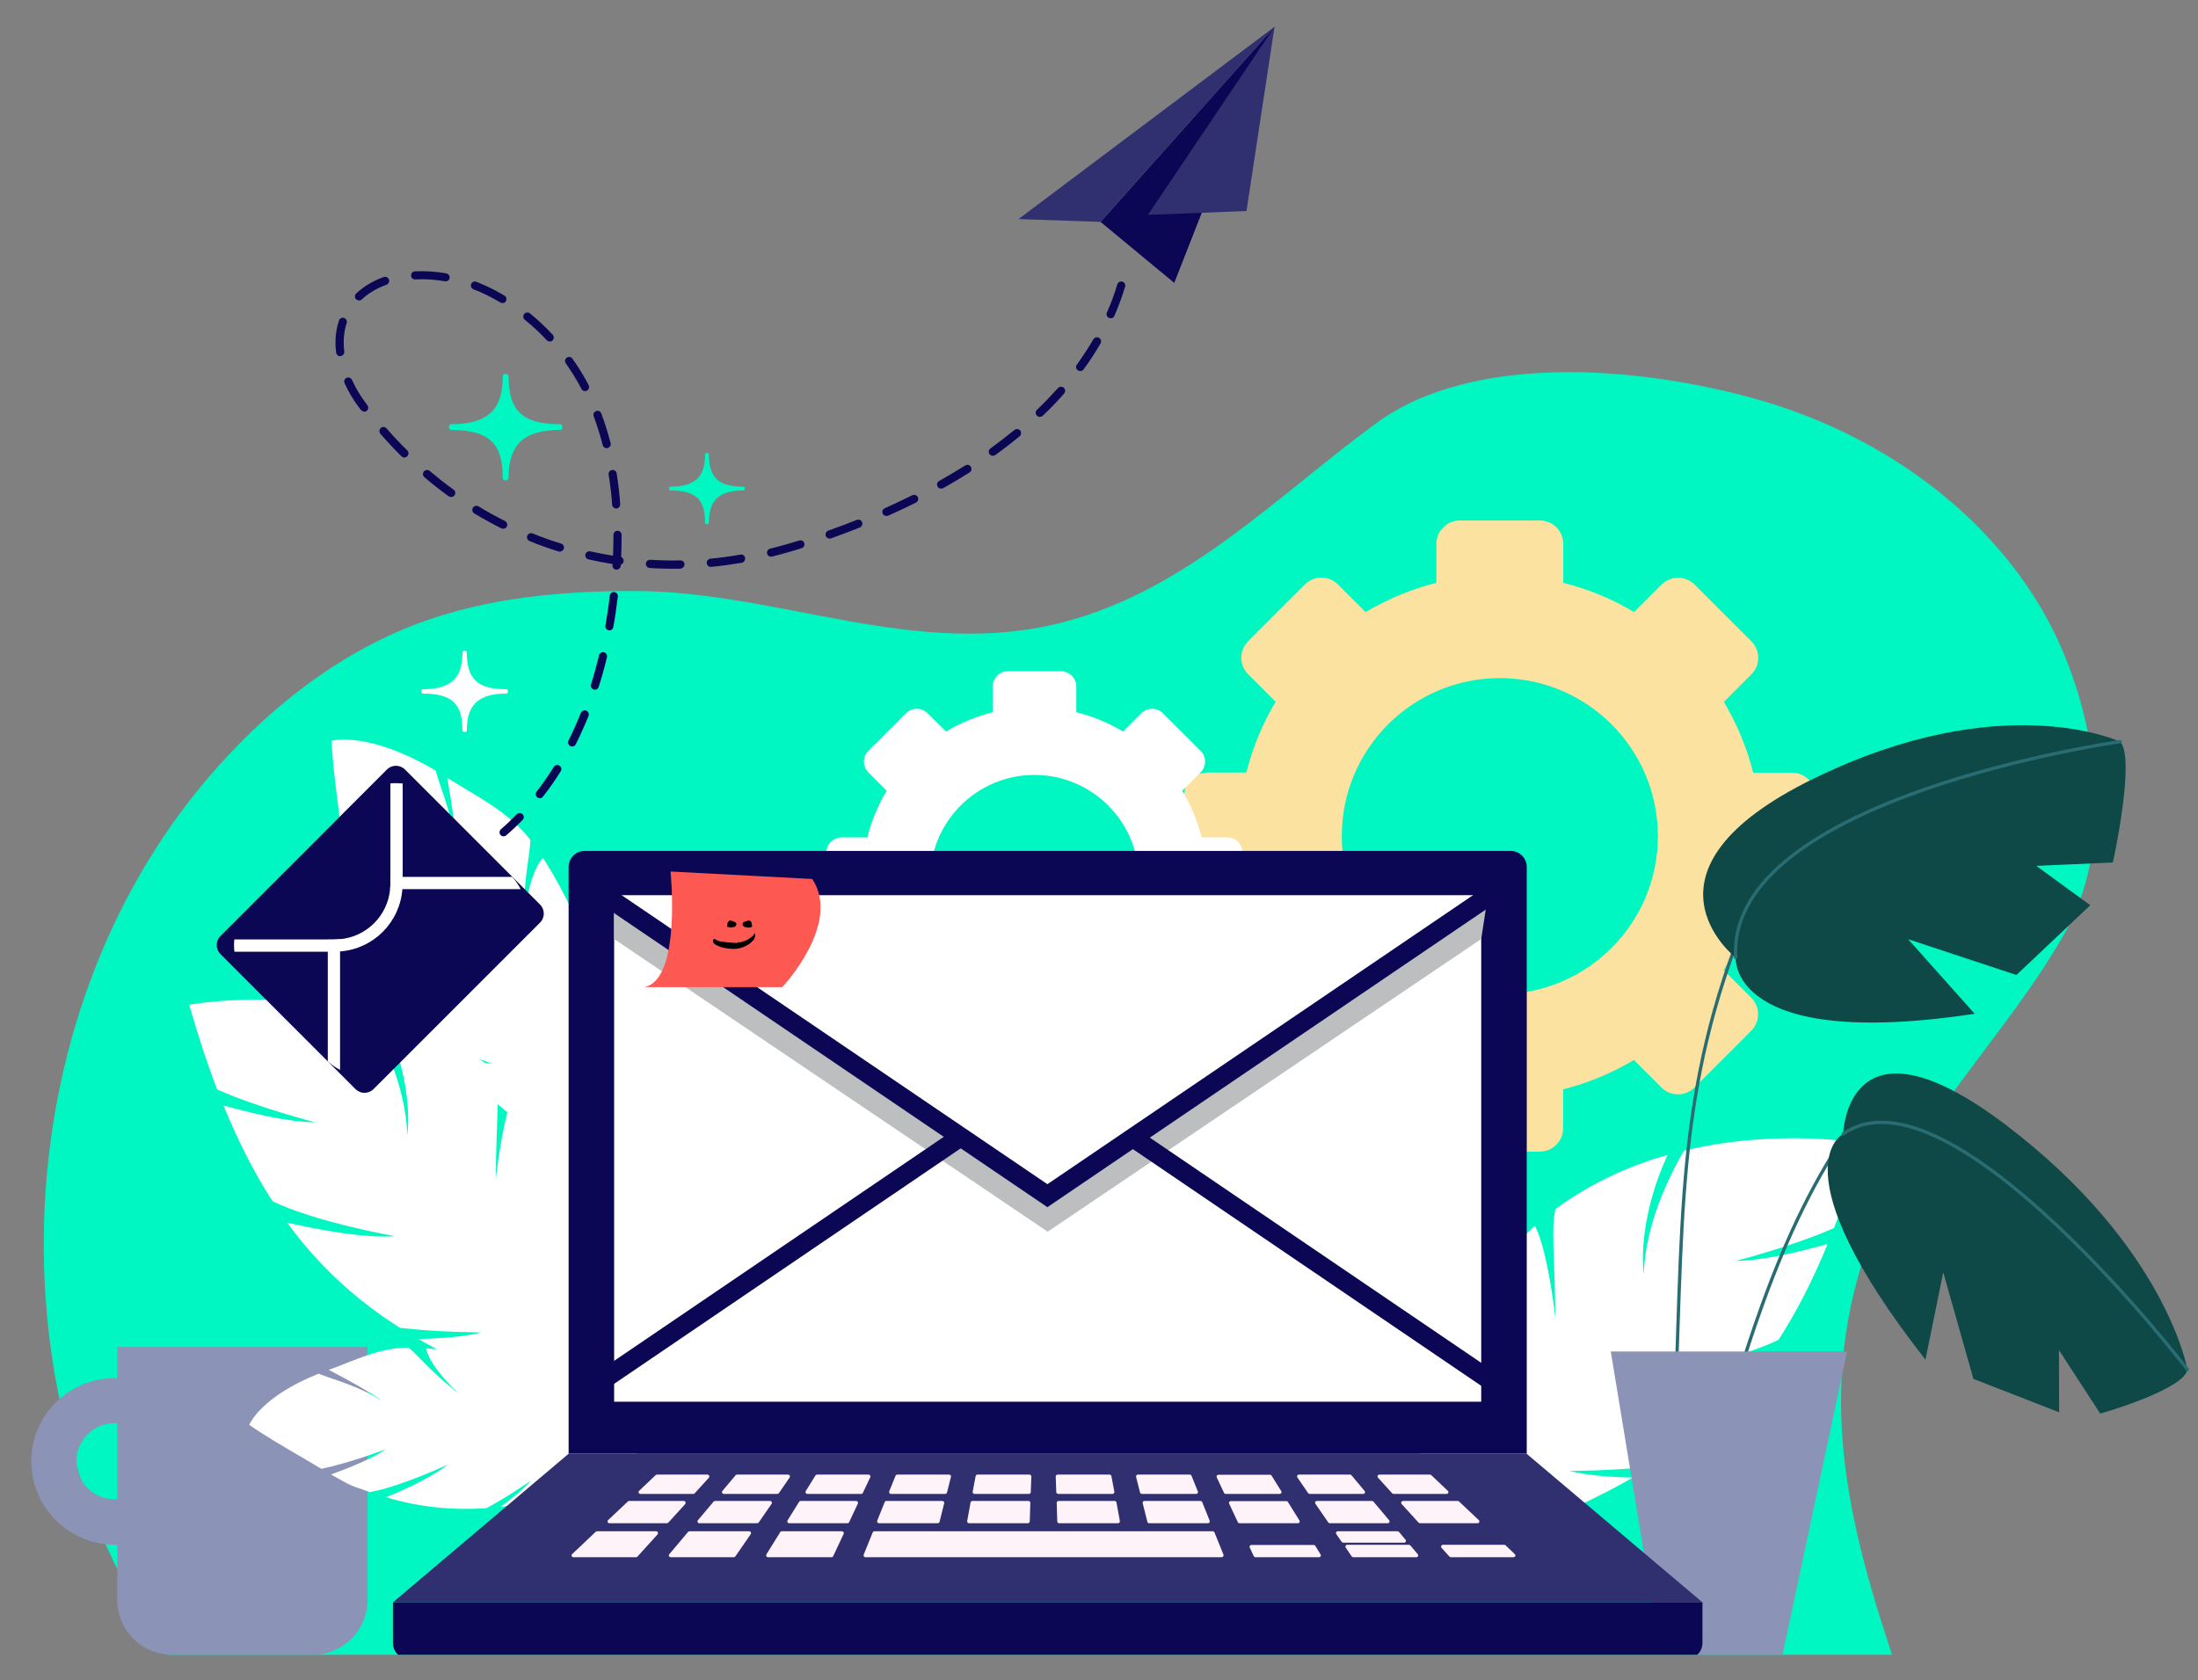 <?xml version="1.0" encoding="utf-8"?>
<!-- Generator: Adobe Illustrator 25.0.0, SVG Export Plug-In . SVG Version: 6.00 Build 0)  -->
<svg version="1.1" id="Layer_1" xmlns="http://www.w3.org/2000/svg" xmlns:xlink="http://www.w3.org/1999/xlink" x="0px" y="0px"
	 viewBox="0 0 1559 1192" style="enable-background:new 0 0 1559 1192;" xml:space="preserve">
<rect x="0" y="0" width="1559" height="1192" fill="#808080" stroke="none"/>
<style type="text/css">
	.st0{clip-path:url(#SVGID_2_);}
	.st1{fill:#00F7C1;}
	.st2{fill:#FBE2A0;}
	.st3{fill:#8B93B7;}
	.st4{fill:#FFFFFF;}
	.st5{fill:none;stroke:#296C72;stroke-width:2.344;stroke-miterlimit:10;}
	.st6{fill:#0E4947;}
	.st7{fill:none;stroke:#296C72;stroke-width:2.344;stroke-linecap:round;stroke-miterlimit:10;}
	.st8{fill:#0B0754;}
	.st9{fill:#303070;}
	.st10{fill:#FEF3F9;}
	.st11{fill:#BCBEC0;}
	.st12{fill:#FD5852;}
</style>
<g>
	<defs>
		<rect id="SVGID_1_" x="6.7" y="0.5" width="1559.4" height="1173.3"/>
	</defs>
	<clipPath id="SVGID_2_">
		<use xlink:href="#SVGID_1_"  style="overflow:visible;"/>
	</clipPath>
	<g class="st0">
		<path class="st1" d="M130.3,1189.5C-8.8,1007.1-0.8,724.6,148.5,550.7c40.6-47.3,90.8-87.2,148.7-108.7
			c48.1-17.9,100.1-22.7,151.3-22.8c104.5-0.2,202.3,50,307.7,21.6c86.9-23.4,149.3-88.7,219.6-140.4
			c68.8-50.6,186.4-40.2,266.7-18.2c82.7,22.5,159.3,73.3,203.7,146.6c38.6,63.8,57.5,163.4,18.9,232
			c-41.7,74.2-105.9,132-137.4,214.9c-41.4,109.1-17.6,204.5,18.1,309.3c-49.5,15.1-119.4,3.6-171.4,3.6
			c-99.5,0.1-198.9,0.2-298.4,0.3C627.5,1189,378.9,1189.3,130.3,1189.5z"/>
		<path class="st2" d="M1271.1,548.1h-27.6c-4.5-17.9-11.6-34.8-20.8-50.2l19.5-19.5c6.5-6.5,6.5-17,0-23.5l-40.2-40.2
			c-6.5-6.5-17-6.5-23.5,0l-19.5,19.5c-15.4-9.3-32.3-16.3-50.2-20.8v-27.6c0-9.2-7.4-16.6-16.6-16.6h-56.8
			c-9.2,0-16.6,7.4-16.6,16.6v27.6c-17.9,4.5-34.8,11.6-50.2,20.8L949,414.6c-6.5-6.5-17-6.5-23.5,0l-40.2,40.2
			c-6.5,6.5-6.5,17,0,23.5l19.5,19.5c-9.3,15.4-16.3,32.3-20.8,50.2h-27.6c-9.2,0-16.6,7.4-16.6,16.6v56.8c0,9.2,7.4,16.6,16.6,16.6
			H884c4.5,17.9,11.6,34.8,20.8,50.2l-19.5,19.5c-6.5,6.5-6.5,17,0,23.5l40.2,40.2c6.5,6.5,17,6.5,23.5,0l19.5-19.5
			c15.4,9.3,32.3,16.3,50.2,20.8v27.6c0,9.2,7.4,16.6,16.6,16.6h56.8c9.2,0,16.6-7.4,16.6-16.6v-27.6c17.9-4.5,34.8-11.6,50.2-20.8
			l19.5,19.5c6.5,6.5,17,6.5,23.5,0l40.2-40.2c6.5-6.5,6.5-17,0-23.5l-19.5-19.5c9.3-15.4,16.3-32.3,20.8-50.2h27.6
			c9.2,0,16.6-7.4,16.6-16.6v-56.8C1287.6,555.5,1280.2,548.1,1271.1,548.1z M1063.8,705.2c-61.9,0-112.1-50.2-112.1-112.1
			c0-61.9,50.2-112.1,112.1-112.1c61.9,0,112.1,50.2,112.1,112.1C1175.9,655,1125.7,705.2,1063.8,705.2z"/>
		<g>
			<path class="st3" d="M260.6,955.5H83.2v179.4c0,21.5,17.4,38.9,38.9,38.9h99.7c21.5,0,38.9-17.4,38.9-38.9V955.5z"/>
			<path class="st3" d="M22.2,1036.6c0-32.6,26.5-59,59-59h92.9v118.1H81.2C48.6,1095.6,22.2,1069.1,22.2,1036.6z M142.1,1009.5
				H81.2c-14.9,0-27,12.1-27,27c0,14.9,12.1,27,27,27h60.9V1009.5z"/>
		</g>
		<path class="st4" d="M870.5,594h-18.2c-3-11.8-7.6-23-13.7-33.1l12.9-12.9c4.3-4.3,4.3-11.2,0-15.5L824.9,506
			c-4.3-4.3-11.2-4.3-15.5,0l-12.9,12.9c-10.2-6.1-21.3-10.8-33.1-13.7V487c0-6-4.9-10.9-10.9-10.9H715c-6,0-10.9,4.9-10.9,10.9
			v18.2c-11.8,3-23,7.6-33.1,13.7L658,506c-4.3-4.3-11.2-4.3-15.5,0l-26.5,26.5c-4.3,4.3-4.3,11.2,0,15.5l12.9,12.9
			c-6.1,10.2-10.8,21.3-13.7,33.1H597c-6,0-10.9,4.9-10.9,10.9v37.5c0,6,4.9,10.9,10.9,10.9h18.2c3,11.8,7.6,23,13.7,33.1
			l-12.9,12.9c-4.3,4.3-4.3,11.2,0,15.5l26.5,26.5c4.3,4.3,11.2,4.3,15.5,0l12.9-12.9c10.2,6.1,21.3,10.8,33.1,13.7v18.2
			c0,6,4.9,10.9,10.9,10.9h37.5c6,0,10.9-4.9,10.9-10.9v-18.2c11.8-3,23-7.6,33.1-13.7l12.9,12.9c4.3,4.3,11.2,4.3,15.5,0l26.5-26.5
			c4.3-4.3,4.3-11.2,0-15.5l-12.9-12.9c6.1-10.2,10.8-21.3,13.7-33.1h18.2c6,0,10.9-4.9,10.9-10.9V605
			C881.4,598.9,876.5,594,870.5,594z M733.7,697.7c-40.8,0-74-33.1-74-74c0-40.8,33.1-74,74-74c40.8,0,74,33.1,74,74
			C807.7,664.6,774.6,697.7,733.7,697.7z"/>
		<path class="st4" d="M1103.2,934.9c-0.4-44.1-3.2-62.6,0-77.2c25.4-18.8,52.9-30.9,79.6-38.5c-22.5,49.4-16.9,84.3-16.9,84.3
			c1.2-35.8,18.6-70.3,28.5-87.3c67.3-16.1,126.2-5.2,126.2-5.2c-6.2,21.9-12.8,41.9-19.8,60.1c-30,13.3-69.6,23.3-69.6,23.3
			c19.2-0.1,45.9-6.6,65.1-12c-10.7,26.2-22.3,48.6-34.8,68c-30.3,14.8-86.8,24.8-86.8,24.8c23,1.6,57.4-5.3,76.4-9.6
			c-23.6,32.4-50.3,55.7-80,74.6c-28.5,3.3-57.9,3.2-57.9,3.2c12.7,3.2,29.3,4.4,44.9,4.7c-34.6,20-73.2,35.4-116.1,52.7l-39.7,3.3
			l2.4-57.3c11-85.9,43.6-141.5,84-177.3C1098,887.3,1103.2,934.9,1103.2,934.9z"/>
		<g>
			<path class="st5" d="M1315.1,796.2c-54.6,75-81.3,175.3-106,262.9"/>
			<g>
				<g>
					<path class="st6" d="M1551.5,971.4c0,0-15.2-87.1-128.5-173.2c-113.3-86.1-115.7,6.2-115.7,6.2s-48.4,23.5,58.4,160.1l12.6-62
						l21.4,75.6l60.8,23.7l-0.1-44.1l29.2,45C1489.7,1002.9,1549.5,985.6,1551.5,971.4z"/>
					<path class="st7" d="M1551.5,971.4c0,0-169-220.1-244.2-167"/>
				</g>
			</g>
			<path class="st5" d="M1231.2,670.2c-46.8,126.2-35.9,219-46,385.4"/>
			<path class="st6" d="M1503.7,526.1c0,0-83.5-39.3-217.5,26.3c-134,65.5-55.1,126.9-55.1,126.9s-5,66.3,169.5,39.8l-47.2-52.9
				l76.8,25.4l52.4-49.5l-38.3-27.9l54.3-2.4C1498.7,611.8,1515,537.2,1503.7,526.1z"/>
			<path class="st7" d="M1503.7,526.1c0,0-279.3,39.4-272.6,153.1"/>
			<polygon class="st3" points="1142.5,958.7 1310.1,958.7 1263.9,1175.7 1178.2,1175.7 			"/>
		</g>
		<g>
			<path class="st4" d="M419.6,680.5c-1.6-4.8-3.3-9.6-5.1-14.2L419.6,680.5z"/>
			<path class="st4" d="M414.3,707.9l0.1-41.7c-8.9-22.9-19.7-42.8-29.3-57.7c-10.8,11.4-14.2,46.8-14.2,46.8
				c1-36.6,4.9-47.5,5.3-59.5c-15.8-20.6-40-31.8-59-44.1c7.6,43.5,7.1,54.4,7.1,54.4c-2.5-26-11-44.1-15.3-59.5
				c-48.6-28.6-73.8-21.1-73.8-21.1c0.5,18.4,6.5,59.1,8.3,74.8c20.5,17.5,49,34.7,49,34.7c-14.7-4.7-34-16.2-47.7-25
				c3.1,22.7,2.8,19,8.7,37c20.5,18.7,62,40.1,62,40.1c-18-4.4-43.2-17.9-56.9-25.8c11.8,30.6,27.8,55,47,76.8
				c21.3,9.4,43.9,16.4,43.9,16.4c-10.4-0.6-23.4-3.7-35.4-7.2c22.7,23.8,49.4,44.9,79,68.6l29.9,12.1l9.4-44.7
				c4.3-35.6-2-71.2-12.4-102.4L414.3,707.9z"/>
		</g>
		<path class="st4" d="M351.6,836.6c0.4-44.1,3.2-62.6,0-77.2c-25.4-18.8-52.9-30.9-79.6-38.5c22.5,49.4,16.9,84.3,16.9,84.3
			c-1.2-35.8-18.6-70.3-28.5-87.3c-67.3-16.1-126.2-5.2-126.2-5.2c6.2,21.9,12.8,41.9,19.8,60.1c30,13.3,69.6,23.3,69.6,23.3
			c-19.2-0.1-45.9-6.6-65.1-12c10.7,26.2,22.3,48.6,34.8,68c30.3,14.8,86.8,24.8,86.8,24.8c-23,1.6-57.4-5.3-76.4-9.6
			c23.6,32.4,50.3,55.7,80,74.6c28.5,3.3,57.9,3.2,57.9,3.2c-12.7,3.2-29.3,4.4-44.9,4.7c34.6,20,73.2,35.4,116.1,52.7l39.7,3.3
			l-2.4-57.3c-11-85.9-43.6-141.5-84-177.3C356.8,789,351.6,836.6,351.6,836.6z"/>
		<g>
			<path class="st4" d="M364.3,969.7c-3.8-1.3-7.7-2.6-11.4-3.7L364.3,969.7z"/>
			<path class="st4" d="M379,986.4L352.8,966c-18.8-5.5-36.6-8.4-50.6-9.6c2,12.3,22.6,31.8,22.6,31.8c-22.6-18.4-27.6-26.2-35-32.3
				c-20.7-0.1-39.5,9.7-56.6,15.8c31.1,16.3,37.8,22,37.8,22c-17.7-11.1-33.2-14.5-45-19.3c-41.7,16.7-49.2,36.3-49.2,36.3
				c11.8,8.6,40.4,24.7,51.2,31.2c21-4.4,45.8-14,45.8-14c-10.2,7-26.8,13.6-39,18c15.9,9.1,13.4,7.5,27.6,12.5
				c21.7-3.8,55.4-19.6,55.4-19.6c-11.5,9.2-32.3,18.5-44,23.3c25.1,7.4,48.2,9.3,71.3,7.7c16.3-8.8,31.7-19.7,31.7-19.7
				c-5.4,6.2-13.7,13-21.8,18.8c26.1-2.8,52.4-9.3,81.8-16.4l22.2-13l-23.6-27.7c-20.3-20.1-45.9-33.4-70.6-42.1L379,986.4z"/>
		</g>
		<path class="st8" d="M1082.8,1031.2H403.3V615c0-6.3,5.1-11.4,11.4-11.4h656.8c6.3,0,11.4,5.1,11.4,11.4V1031.2z"/>
		<rect x="435.6" y="635" class="st4" width="615" height="359.3"/>
		<polygon class="st9" points="1207.5,1136.6 278.7,1136.6 403.3,1031.2 1082.8,1031.2 		"/>
		<path class="st8" d="M1196.3,1176.7H289.9c-6.2,0-11.2-5-11.2-11.2v-28.9h928.8v28.9C1207.5,1171.7,1202.5,1176.7,1196.3,1176.7z"
			/>
		<g>
			<path class="st10" d="M491.8,1059.7h-37.6c-1.2,0-1.7-1.4-0.9-2.2l11.7-11.1c0.2-0.2,0.6-0.4,0.9-0.4h35.9c1.1,0,1.7,1.3,1,2.2
				l-10.1,11.1C492.5,1059.6,492.2,1059.7,491.8,1059.7z"/>
			<path class="st10" d="M551.4,1059.7h-38c-1.1,0-1.7-1.3-1-2.1l9.3-11.1c0.2-0.3,0.6-0.5,1-0.5H559c1,0,1.7,1.2,1.1,2l-7.6,11.1
				C552.2,1059.5,551.8,1059.7,551.4,1059.7z"/>
			<path class="st10" d="M610.9,1059.7h-38.3c-1,0-1.6-1.1-1.1-2l6.9-11.1c0.2-0.4,0.7-0.6,1.1-0.6h36.6c0.9,0,1.6,1,1.2,1.8
				L612,1059C611.8,1059.4,611.4,1059.7,610.9,1059.7z"/>
			<path class="st10" d="M670.4,1059.7h-38.5c-0.9,0-1.5-0.9-1.2-1.8l4.5-11.1c0.2-0.5,0.7-0.8,1.2-0.8h36.8c0.8,0,1.5,0.8,1.3,1.6
				l-2.8,11.1C671.5,1059.3,670.9,1059.7,670.4,1059.7z"/>
			<path class="st10" d="M729.8,1059.7h-38.6c-0.8,0-1.4-0.7-1.3-1.5l2.1-11.1c0.1-0.6,0.6-1.1,1.3-1.1h36.9c0.7,0,1.3,0.6,1.3,1.3
				l-0.4,11.1C731,1059.2,730.5,1059.7,729.8,1059.7z"/>
			<path class="st10" d="M789.1,1059.7h-38.6c-0.7,0-1.3-0.6-1.3-1.3l-0.4-11.1c0-0.7,0.6-1.3,1.3-1.3h36.9c0.6,0,1.2,0.4,1.3,1.1
				l2.1,11.1C790.5,1059,789.9,1059.7,789.1,1059.7z"/>
			<path class="st10" d="M848.4,1059.7h-38.5c-0.6,0-1.1-0.4-1.3-1l-2.8-11.1c-0.2-0.8,0.4-1.6,1.3-1.6h36.8c0.5,0,1,0.3,1.2,0.8
				l4.5,11.1C850,1058.8,849.3,1059.7,848.4,1059.7z"/>
			<path class="st10" d="M907.7,1059.7h-38.3c-0.5,0-1-0.3-1.2-0.7l-5.2-11.1c-0.4-0.9,0.2-1.8,1.2-1.8h36.6c0.4,0,0.9,0.2,1.1,0.6
				l6.9,11.1C909.3,1058.6,908.7,1059.7,907.7,1059.7z"/>
			<path class="st10" d="M966.9,1059.7h-38c-0.4,0-0.8-0.2-1.1-0.6l-7.6-11.1c-0.6-0.9,0-2,1.1-2h36.3c0.4,0,0.7,0.2,1,0.5l9.3,11.1
				C968.6,1058.4,968,1059.7,966.9,1059.7z"/>
			<path class="st10" d="M1026.1,1059.7h-37.6c-0.4,0-0.7-0.2-1-0.4l-10.1-11.1c-0.8-0.8-0.2-2.2,1-2.2h35.9c0.3,0,0.6,0.1,0.9,0.4
				l11.7,11.1C1027.8,1058.3,1027.2,1059.7,1026.1,1059.7z"/>
			<path class="st10" d="M473,1080.5h-40.8c-1.2,0-1.7-1.4-0.9-2.2l14-13.2c0.2-0.2,0.6-0.4,0.9-0.4H485c1.1,0,1.7,1.3,1,2.2
				l-12,13.2C473.7,1080.3,473.4,1080.5,473,1080.5z"/>
			<path class="st10" d="M537.1,1080.5H496c-1.1,0-1.7-1.3-1-2.1l11.1-13.2c0.2-0.3,0.6-0.5,1-0.5h39.1c1,0,1.7,1.2,1.1,2l-9.1,13.2
				C537.9,1080.3,537.5,1080.5,537.1,1080.5z"/>
			<path class="st10" d="M601.1,1080.5h-41.4c-1,0-1.6-1.1-1.1-2l8.2-13.2c0.2-0.4,0.7-0.6,1.1-0.6h39.4c0.9,0,1.6,1,1.2,1.8
				l-6.2,13.2C602.1,1080.2,601.6,1080.5,601.1,1080.5z"/>
			<path class="st10" d="M451.1,1104.6h-44.4c-1.2,0-1.7-1.4-0.9-2.2l16.7-15.8c0.2-0.2,0.6-0.4,0.9-0.4h42c1.1,0,1.7,1.3,1,2.2
				l-14.3,15.8C451.9,1104.5,451.5,1104.6,451.1,1104.6z"/>
			<path class="st10" d="M520.5,1104.6h-44.8c-1.1,0-1.7-1.3-1-2.1l13.3-15.8c0.2-0.3,0.6-0.5,1-0.5h42.4c1,0,1.7,1.2,1.1,2
				l-10.9,15.8C521.3,1104.4,520.9,1104.6,520.5,1104.6z"/>
			<path class="st10" d="M589.8,1104.6h-45.1c-1,0-1.6-1.1-1.1-2l9.8-15.8c0.2-0.4,0.7-0.6,1.1-0.6h42.7c0.9,0,1.6,1,1.2,1.8
				l-7.4,15.8C590.8,1104.4,590.3,1104.6,589.8,1104.6z"/>
			<path class="st10" d="M665.1,1080.5h-41.7c-0.9,0-1.5-0.9-1.2-1.8l5.3-13.2c0.2-0.5,0.7-0.8,1.2-0.8h39.7c0.8,0,1.5,0.8,1.3,1.6
				l-3.3,13.2C666.2,1080.1,665.7,1080.5,665.1,1080.5z"/>
			<path class="st10" d="M866.5,1104.6H613.8c-0.9,0-1.5-0.9-1.2-1.8l6.4-15.8c0.2-0.5,0.7-0.8,1.2-0.8h240c0.5,0,1,0.3,1.2,0.8
				l6.4,15.8C868.1,1103.7,867.4,1104.6,866.5,1104.6z"/>
			<path class="st10" d="M729.1,1080.5h-41.8c-0.8,0-1.4-0.7-1.3-1.5l2.4-13.2c0.1-0.6,0.6-1.1,1.3-1.1h39.8c0.7,0,1.3,0.6,1.3,1.3
				l-0.4,13.2C730.3,1079.9,729.8,1080.5,729.1,1080.5z"/>
			<path class="st10" d="M793,1080.5h-41.8c-0.7,0-1.3-0.6-1.3-1.3l-0.4-13.2c0-0.7,0.6-1.3,1.3-1.3h39.8c0.6,0,1.2,0.4,1.3,1.1
				l2.4,13.2C794.4,1079.7,793.8,1080.5,793,1080.5z"/>
			<path class="st10" d="M856.8,1080.5h-41.7c-0.6,0-1.1-0.4-1.3-1l-3.3-13.2c-0.2-0.8,0.4-1.6,1.3-1.6h39.7c0.5,0,1,0.3,1.2,0.8
				l5.3,13.2C858.3,1079.6,857.7,1080.5,856.8,1080.5z"/>
			<path class="st10" d="M920.6,1080.5h-41.4c-0.5,0-1-0.3-1.2-0.7l-6.2-13.2c-0.4-0.9,0.2-1.8,1.2-1.8h39.4c0.4,0,0.9,0.2,1.1,0.6
				l8.2,13.2C922.2,1079.4,921.6,1080.5,920.6,1080.5z"/>
			<path class="st10" d="M984.3,1080.5h-41.1c-0.4,0-0.8-0.2-1.1-0.6l-9.1-13.2c-0.6-0.9,0-2,1.1-2h39.1c0.4,0,0.7,0.2,1,0.5
				l11.1,13.2C986,1079.2,985.4,1080.5,984.3,1080.5z"/>
			<path class="st10" d="M995.9,1094.3h-43.2c-0.4,0-0.8-0.2-1.1-0.6l-3.8-5.5c-0.6-0.9,0-2,1.1-2h42.4c0.4,0,0.7,0.2,1,0.5l4.6,5.5
				C997.6,1093.1,997,1094.3,995.9,1094.3z"/>
			<path class="st10" d="M1004.6,1104.6h-44.8c-0.4,0-0.8-0.2-1.1-0.6l-4.2-6.2c-0.6-0.9,0-2,1.1-2h43.8c0.4,0,0.7,0.2,1,0.5
				l5.2,6.2C1006.3,1103.4,1005.7,1104.6,1004.6,1104.6z"/>
			<path class="st10" d="M1073.5,1104.6h-44.4c-0.4,0-0.7-0.2-1-0.4l-5.6-6.2c-0.8-0.8-0.2-2.2,1-2.2h43.5c0.3,0,0.6,0.1,0.9,0.4
				l6.5,6.2C1075.3,1103.2,1074.7,1104.6,1073.5,1104.6z"/>
			<path class="st10" d="M935.6,1104.6h-45.1c-0.5,0-1-0.3-1.2-0.7l-2.9-6.2c-0.4-0.9,0.2-1.8,1.2-1.8h44.2c0.4,0,0.9,0.2,1.1,0.6
				l3.8,6.2C937.2,1103.5,936.6,1104.6,935.6,1104.6z"/>
			<path class="st10" d="M1048,1080.5h-40.8c-0.4,0-0.7-0.2-1-0.4l-12-13.2c-0.8-0.8-0.2-2.2,1-2.2h38.8c0.3,0,0.6,0.1,0.9,0.4
				l14,13.2C1049.7,1079.1,1049.2,1080.5,1048,1080.5z"/>
		</g>
		<polygon class="st11" points="435.6,666.1 743.1,873.7 1050.6,666.1 1055.2,636.1 742.9,848.2 435.6,635 		"/>
		<g>
			<g>
				<polygon class="st8" points="742.9,856.3 426.7,641.7 434.3,630.5 742.9,840 1051.4,630.5 1059,641.7 				"/>
			</g>
			<g>
				
					<rect x="404" y="884.3" transform="matrix(0.827 -0.562 0.562 0.827 -404.271 467.003)" class="st8" width="306.9" height="13.5"/>
			</g>
			<g>
				
					<rect x="923.5" y="741.5" transform="matrix(0.562 -0.827 0.827 0.562 -330.62 1160.835)" class="st8" width="13.5" height="302"/>
			</g>
		</g>
		<g>
			<polygon class="st8" points="904,19 780.6,157.4 832.8,200.6 			"/>
		</g>
		<g>
			<polygon class="st8" points="904,19 814.2,152.4 832.8,200.6 			"/>
		</g>
		<g>
			<polygon class="st9" points="904,19 722.4,155.4 780.6,157.4 			"/>
		</g>
		<g>
			<polygon class="st9" points="904,19 814.2,152.4 884.1,149.7 			"/>
		</g>
		<path class="st8" d="M355,592.3c-1-1.2-0.9-3,0.3-4.1c3.9-3.3,7.6-6.9,11.2-10.6c1.1-1.1,2.9-1.2,4.1-0.1c1.1,1.1,1.2,2.9,0.1,4.1
			c-3.7,3.8-7.6,7.5-11.6,10.9c-0.2,0.2-0.5,0.4-0.8,0.5C357.2,593.5,355.9,593.3,355,592.3z"/>
		<path class="st8" d="M381.1,565.6c-1.3-1-1.5-2.8-0.5-4.1c4.3-5.5,8.4-11.4,12.2-17.5c0.9-1.4,2.6-1.8,4-0.9
			c1.4,0.8,1.8,2.6,0.9,4c-3.9,6.3-8.2,12.4-12.6,18c-0.3,0.4-0.7,0.7-1.1,0.9C383,566.3,381.9,566.2,381.1,565.6z"/>
		<path class="st8" d="M404.5,529.2c-1.4-0.7-2-2.5-1.3-3.9c3.1-6.2,6.1-12.8,8.8-19.6c0.6-1.5,2.3-2.2,3.8-1.6
			c1.5,0.6,2.2,2.3,1.6,3.8c-2.8,6.9-5.8,13.6-9,20c-0.3,0.6-0.8,1.1-1.5,1.4C406.2,529.6,405.3,529.6,404.5,529.2z"/>
		<path class="st8" d="M421.1,489.1c-1.5-0.5-2.4-2.1-1.9-3.6c2.1-6.7,4-13.6,5.7-20.7c0.4-1.5,1.9-2.5,3.5-2.1
			c1.6,0.4,2.5,1.9,2.1,3.5c-1.7,7.2-3.7,14.3-5.9,21.1c-0.3,0.8-0.9,1.5-1.6,1.8C422.5,489.3,421.8,489.3,421.1,489.1z"/>
		<path class="st8" d="M626.1,364.3c-0.7-1.5,0-3.2,1.5-3.8c6.6-3,13.2-6.1,19.5-9.2c1.4-0.7,3.2-0.1,3.9,1.3
			c0.7,1.4,0.1,3.2-1.3,3.9c-6.4,3.2-13,6.3-19.7,9.3c0,0,0,0,0,0C628.4,366.4,626.7,365.7,626.1,364.3z"/>
		<path class="st8" d="M609.8,374.2c-6.7,2.7-13.5,5.2-20.4,7.7c-1.5,0.5-3.2-0.3-3.7-1.8c-0.5-1.5,0.3-3.2,1.8-3.7
			c6.8-2.4,13.6-5,20.2-7.6c1.5-0.6,3.2,0.1,3.8,1.6C612,371.9,611.3,373.6,609.8,374.2C609.8,374.2,609.8,374.2,609.8,374.2z"/>
		<path class="st8" d="M431.7,447.1c-1.6-0.3-2.6-1.8-2.3-3.3c1.2-7,2.3-14.1,3.1-21.3c0.2-1.6,1.6-2.7,3.2-2.5
			c1.6,0.2,2.7,1.6,2.5,3.2c-0.9,7.3-1.9,14.6-3.2,21.6c-0.2,1-0.8,1.8-1.7,2.2C432.9,447.1,432.3,447.2,431.7,447.1z"/>
		<path class="st8" d="M665,345.1c-0.8-1.4-0.3-3.2,1.1-3.9c6.3-3.6,12.6-7.3,18.5-11c1.4-0.9,3.1-0.5,4,0.9c0.9,1.3,0.5,3.1-0.9,4
			c-6,3.8-12.3,7.6-18.8,11.2c-0.1,0.1-0.2,0.1-0.3,0.1C667.3,346.9,665.7,346.4,665,345.1z"/>
		<path class="st8" d="M568.7,388.8c-2.7,0.9-5.5,1.7-8.2,2.5c-4.3,1.3-8.6,2.4-12.9,3.5c-1.5,0.4-3.1-0.6-3.5-2.1
			c-0.4-1.6,0.6-3.1,2.1-3.5c4.2-1,8.4-2.2,12.6-3.4c2.7-0.8,5.4-1.6,8.1-2.4c1.5-0.5,3.1,0.4,3.6,1.9c0.4,1.4-0.3,2.9-1.6,3.5
			C568.9,388.7,568.8,388.7,568.7,388.8z"/>
		<path class="st8" d="M526.2,399.2c-7.2,1.2-14.5,2.2-21.7,2.9c-1.6,0.2-3-1-3.2-2.6c-0.2-1.6,1-3,2.6-3.2
			c7.1-0.7,14.2-1.6,21.3-2.9c1.6-0.3,3.1,0.8,3.3,2.4c0.2,1.3-0.5,2.6-1.7,3.2C526.7,399.1,526.5,399.2,526.2,399.2z"/>
		<path class="st8" d="M701.8,322.1c-0.9-1.3-0.6-3.1,0.7-4c5.9-4.3,11.6-8.7,17-13.1c1.2-1,3.1-0.8,4.1,0.4c1,1.2,0.8,3.1-0.4,4.1
			c-5.5,4.5-11.3,9-17.3,13.3c-0.2,0.1-0.4,0.2-0.6,0.3C704,323.6,702.6,323.2,701.8,322.1z"/>
		<path class="st8" d="M735.4,294.8c-1.1-1.2-1.1-3,0.1-4.1c5.2-5,10.2-10.2,14.9-15.4c1.1-1.2,2.9-1.3,4.1-0.3
			c1.2,1.1,1.3,2.9,0.3,4.1c-4.7,5.4-9.8,10.7-15.2,15.8c-0.3,0.3-0.6,0.4-0.9,0.6C737.6,295.9,736.3,295.7,735.4,294.8z"/>
		<path class="st8" d="M482.7,403.4c-7.3,0.1-14.7,0-21.9-0.5c-1.6-0.1-2.8-1.5-2.7-3.1c0.1-1.6,1.5-2.8,3.1-2.7
			c7.1,0.4,14.3,0.6,21.4,0.4c1.6,0,2.9,1.2,2.9,2.8c0,1.2-0.7,2.3-1.8,2.7C483.4,403.3,483.1,403.4,482.7,403.4z"/>
		<path class="st8" d="M437.1,404.1c-1.6-0.1-2.8-1.5-2.7-3.1c0-0.3,0-0.6,0.1-0.9c-5.7-0.9-11.4-2-17.1-3.3
			c-1.6-0.4-2.5-1.9-2.2-3.5c0.4-1.6,1.9-2.5,3.5-2.2c5.3,1.2,10.7,2.2,16.1,3.1c0.2-5,0.3-10,0.3-14.8c0-1.6,1.3-2.9,2.9-2.9
			c1.6,0,2.9,1.3,2.9,2.9c0,5.1-0.1,10.4-0.3,15.7c1.2,0.5,1.9,1.7,1.7,3.1c-0.2,1.1-0.9,2-2,2.4c0,0.2,0,0.5,0,0.7
			c-0.1,1.1-0.8,2.1-1.8,2.5C438,404,437.6,404.1,437.1,404.1z"/>
		<path class="st8" d="M764.4,262.6c-1.3-0.9-1.6-2.7-0.6-4c4.2-5.8,8.2-11.9,11.7-17.9c0.8-1.4,2.6-1.8,4-1.1
			c1.4,0.8,1.9,2.6,1.1,4c-3.6,6.2-7.6,12.4-12,18.4c-0.3,0.4-0.7,0.8-1.2,1C766.3,263.3,765.2,263.3,764.4,262.6z"/>
		<path class="st8" d="M786.6,225.5c-1.5-0.6-2.1-2.3-1.5-3.8c2.9-6.5,5.4-13.3,7.4-20c0.5-1.5,2.1-2.4,3.6-1.9
			c1.5,0.5,2.4,2.1,1.9,3.6c-2.1,7-4.7,13.9-7.6,20.7c-0.3,0.7-0.9,1.2-1.5,1.5C788.2,225.8,787.3,225.8,786.6,225.5z"/>
		<path class="st8" d="M396.2,391.2c-6.9-2.2-13.9-4.6-20.6-7.4c-1.5-0.6-2.2-2.3-1.6-3.8c0.6-1.5,2.3-2.2,3.8-1.6
			c6.6,2.7,13.4,5.1,20.2,7.2c1.5,0.5,2.4,2.1,1.9,3.6c-0.3,0.8-0.9,1.5-1.6,1.8C397.6,391.3,396.9,391.4,396.2,391.2z"/>
		<path class="st8" d="M437.3,360.7c-1.6,0.1-3-1.1-3.1-2.7c-0.5-7.2-1.4-14.4-2.5-21.3c-0.3-1.6,0.8-3.1,2.4-3.3
			c1.6-0.2,3.1,0.8,3.3,2.4c1.1,7,2,14.4,2.5,21.8c0.1,1.3-0.6,2.4-1.8,2.9C438,360.6,437.7,360.7,437.3,360.7z"/>
		<path class="st8" d="M355.6,374.8c-6.5-3.3-12.9-6.8-19.2-10.6c-1.4-0.8-1.8-2.6-1-4c0.8-1.4,2.6-1.8,4-1
			c6.1,3.7,12.4,7.2,18.8,10.4c1.4,0.7,2,2.5,1.3,3.9c-0.3,0.6-0.8,1.1-1.5,1.4C357.3,375.1,356.4,375.1,355.6,374.8z"/>
		<path class="st8" d="M431,317.8c-1.5,0.4-3.1-0.5-3.5-2.1c-1.8-7-4-13.9-6.4-20.4c-0.6-1.5,0.1-3.1,1.7-3.7
			c1.5-0.6,3.2,0.2,3.7,1.7c2.5,6.7,4.7,13.8,6.6,21c0.4,1.4-0.4,2.8-1.7,3.4C431.2,317.8,431.1,317.8,431,317.8z"/>
		<path class="st8" d="M318.2,352c-5.9-4.2-11.7-8.8-17.2-13.5c-1.2-1-1.4-2.9-0.3-4.1c1-1.2,2.9-1.4,4.1-0.3
			c5.5,4.6,11.1,9.1,16.9,13.2c1.3,0.9,1.6,2.7,0.7,4c-0.3,0.4-0.7,0.8-1.2,1C320.1,352.7,319.1,352.6,318.2,352z"/>
		<path class="st8" d="M412.4,275.9l-0.4-0.8c-3.1-5.9-6.7-11.7-10.7-17.4c-0.9-1.3-0.6-3.1,0.7-4c1.3-0.9,3.1-0.6,4,0.7
			c4.2,5.9,7.9,11.9,11.1,18l0.4,0.8c0.7,1.4,0.2,3.2-1.2,3.9c-0.1,0-0.1,0.1-0.2,0.1C414.7,277.8,413.1,277.2,412.4,275.9z"/>
		<path class="st8" d="M284.8,323.7c-5.2-5.1-10.2-10.5-15-16c-1-1.2-0.9-3,0.3-4.1c1.2-1.1,3-0.9,4.1,0.3
			c4.7,5.4,9.6,10.7,14.7,15.6c1.1,1.1,1.1,3,0,4.1c-0.3,0.3-0.6,0.5-0.9,0.6C286.9,324.8,285.7,324.6,284.8,323.7z"/>
		<path class="st8" d="M387.8,241.3c-4.9-5.2-10.1-10.1-15.6-14.5c-1.2-1-1.4-2.8-0.4-4.1c1-1.2,2.8-1.4,4.1-0.4
			c5.6,4.6,11.1,9.7,16.1,15.1c1.1,1.2,1,3-0.1,4.1c-0.3,0.2-0.5,0.4-0.8,0.6C389.9,242.4,388.6,242.2,387.8,241.3z"/>
		<path class="st8" d="M256,290.8l-2.2-2.9c-3.7-5-6.9-10.5-9.4-16.1c-0.7-1.5,0-3.2,1.5-3.8c0,0,0,0,0,0c1.4-0.6,3.1,0,3.8,1.5
			c2.4,5.3,5.3,10.4,8.8,15.1l2.1,2.9c1,1.3,0.7,3.1-0.6,4c-0.2,0.1-0.4,0.3-0.6,0.4C258.3,292.2,256.9,291.8,256,290.8z"/>
		<path class="st8" d="M354.8,214.5c-6.2-3.7-12.6-6.9-19-9.3c-1.5-0.6-2.2-2.3-1.6-3.7c0.6-1.5,2.3-2.2,3.7-1.6
			c6.7,2.6,13.4,5.9,19.9,9.8c1.4,0.8,1.8,2.6,1,4c-0.3,0.5-0.8,0.9-1.3,1.2C356.6,215,355.6,215,354.8,214.5z"/>
		<path class="st8" d="M241.6,252.6c-1.6,0.2-3-0.9-3.2-2.5c-1-8.1-0.3-15.7,2-22.7c0.5-1.5,2.1-2.3,3.6-1.9
			c1.5,0.5,2.4,2.1,1.9,3.6c-2,6.2-2.6,13-1.7,20.2c0.2,1.3-0.6,2.5-1.7,3C242.1,252.5,241.9,252.6,241.6,252.6z"/>
		<path class="st8" d="M315.5,199.5c-7-1.2-14.1-1.7-20.9-1.3c-1.6,0.1-3-1.1-3-2.7c-0.1-1.6,1.1-3,2.7-3c7.3-0.4,14.8,0.1,22.2,1.4
			c1.6,0.3,2.6,1.8,2.4,3.3c-0.2,1-0.8,1.8-1.7,2.2C316.7,199.5,316.1,199.6,315.5,199.5z"/>
		<path class="st8" d="M252.5,212.2c-1.1-1.2-1-3,0.2-4.1c5.4-5,12.1-9,19.5-11.6c1.5-0.5,3.2,0.3,3.7,1.8c0.5,1.5-0.3,3.1-1.8,3.7
			c-6.7,2.4-12.7,5.9-17.5,10.4c-0.3,0.2-0.5,0.4-0.8,0.5C254.7,213.4,253.4,213.1,252.5,212.2z"/>
		<g>
			<path class="st8" d="M383,654.5l-118,118c-3.6,3.6-9.3,3.6-12.9,0l-95.7-95.7c-3.6-3.6-3.6-9.3,0-12.9l118-118
				c3.6-3.6,9.3-3.6,12.9,0l95.7,95.7C386.6,645.2,386.6,651,383,654.5z"/>
			<g>
				<path class="st4" d="M285.6,555.8l0,71.2c0,1.2-0.1,2.5-0.2,3.7c-0.9,11.8-6,22.4-13.9,30.3c-7.9,7.9-18.5,13-30.3,13.9
					c-1.2,0.1-2.4,0.2-3.7,0.2l-5,0l-66.2,0c-0.4-2.9-0.4-5.8-0.1-8.7l66.3,0h5c1.2,0,2.5-0.1,3.7-0.2c18.8-1.7,33.8-16.7,35.5-35.5
					c0.1-1.2,0.2-2.5,0.2-3.7l0-5l0-66.3C279.8,555.4,282.6,555.5,285.6,555.8z"/>
				<path class="st4" d="M237.5,666.4c1.2,0,2.5-0.1,3.7-0.2l0,8.8l0,83.9c-3.1-1.6-6-3.6-8.7-6l0-77.7v-8.7H237.5z"/>
				<path class="st4" d="M363.3,622c2.4,2.7,4.4,5.6,6,8.7l-83.9,0h-8.7c0.1-1.2,0.2-2.5,0.2-3.7l0-5h8.7L363.3,622z"/>
			</g>
		</g>
		<g>
			<path class="st1" d="M527.3,347.9c-17.6,0-24.5,7.3-24.5,22.9c0,1.4-2.7,1.4-2.7,0c0-15.6-5.6-22.9-24.5-22.9
				c-1.4,0-1.4-2.7,0-2.7c19.6,0,24.5-9.1,24.5-22.9c0-1.4,2.7-1.4,2.7,0c0,16.4,6.7,22.9,24.5,22.9
				C528.7,345.2,528.7,347.9,527.3,347.9z"/>
		</g>
		<g>
			<path class="st1" d="M397.3,305c-26.2,0-36.6,10.8-36.6,34.2c0,2.1-4.1,2.1-4.1,0c0-23.3-8.3-34.2-36.6-34.2
				c-2.1,0-2.1-4.1,0-4.1c29.2,0,36.6-13.5,36.6-34.1c0-2.1,4.1-2.1,4.1,0c0,24.5,9.9,34.1,36.6,34.1
				C399.4,300.9,399.4,305,397.3,305z"/>
		</g>
		<g>
			<path class="st4" d="M359.1,492c-20.1,0-28,8.3-28,26.1c0,1.6-3.1,1.6-3.1,0c0-17.8-6.3-26.1-28-26.1c-1.6,0-1.6-3.1,0-3.1
				c22.3,0,28-10.3,28-26.1c0-1.6,3.1-1.6,3.1,0c0,18.8,7.6,26.1,28,26.1C360.7,488.9,360.7,492,359.1,492z"/>
		</g>
		<path class="st12" d="M576.1,623.5l-100.5-5.3c0,0,7.9,76.7-18.5,82h97.8C554.9,700.2,597.2,655.3,576.1,623.5z"/>
		<g>
			<path d="M532.8,657.7c-1.1,0.2-2,0.3-2.6,0.3c-0.6,0-1-0.2-1.2-0.5l-0.9,0.1c-0.1,0-0.3-0.2-0.5-0.5l-0.4-0.4
				c-0.3-0.2-0.5-0.5-0.5-1l0-0.5c0.1-0.1,0.1-0.2,0.2-0.5c0-0.1,0.1-0.2,0.3-0.4c0.1-0.1,0.1-0.1,0.2-0.1c0.1,0,0.1-0.1,0.2-0.1
				c0.1,0,0.3-0.1,0.6-0.3c0.3-0.2,0.6-0.2,0.8-0.2l0.7-0.3c0.3-0.1,0.7-0.2,1.3-0.4c0.5,0,1,0.2,1.5,0.7c0.1,0,0.2,0.1,0.4,0.4
				c0.1,0.3,0.2,0.7,0.2,1.2c0.3,1,0.4,1.6,0.4,1.8C533.3,657.4,533.1,657.7,532.8,657.7z M515.7,657c0-0.2,0.1-0.6,0.2-1
				c0-1,0.2-1.8,0.7-2.3c0.5-0.5,1-0.8,1.5-0.8c0.2,0.2,0.7,0.3,1.3,0.4l0.7,0.3c0.1,0,0.3,0.1,0.7,0.3c0.7,0.2,1.2,0.4,1.3,0.7
				c0.1,0.1,0.1,0.3,0.2,0.6v0c0,0.7-0.1,1.2-0.4,1.5l-0.4,0.4c-0.3,0.3-0.5,0.5-0.7,0.5c-0.2,0-0.3-0.1-0.4-0.2
				c-0.6,0.4-1.1,0.5-1.7,0.5l-2.3-0.3C516,657.7,515.8,657.4,515.7,657z"/>
			<path d="M524.4,668.3c0.3,0.1,0.6,0.1,0.9,0.1s0.6-0.1,1-0.4h0c0,0,0.1-0.1,0.3-0.1c0.2,0,0.6-0.1,1.2-0.3
				c0.6-0.2,0.9-0.3,0.9-0.3c0.7-0.4,1.1-0.6,1.3-0.6c0.1,0,0.2,0,0.2,0v-0.1c0.5-0.4,0.8-0.6,0.9-0.6l0.8-0.5
				c0.9-0.5,1.3-0.9,1.2-1c0.1,0,0.1,0,0.1,0c0.6-0.6,1-0.8,1-0.8l0.9-1.6c0.4,0.1,0.6,0.6,0.6,1.4l-0.2,1.1l-0.8,1.9
				c-0.3,0.5-0.6,0.8-0.8,0.8l-1.6,1.6c-1,0.9-2.3,1.6-3.7,2.3c-1.5,0.7-2.4,1-2.9,1.1l-1.1,0.3c-1.1,0.3-2.5,0.5-4.2,0.5
				c-1.4,0-2.3-0.1-2.6-0.2h-0.7c-0.4,0-0.7,0-1-0.1l-3.2-0.6l-0.8-0.2c-0.8-0.2-1.3-0.4-1.5-0.5c-0.1-0.1-0.1-0.1-0.1,0l-1.6-0.7
				c-1-0.4-1.7-0.9-2.2-1.3c-0.5-0.4-0.8-0.7-0.8-1c-0.1-0.3-0.1-0.5-0.1-0.9s0-0.5,0-0.6v-0.3c0.4-0.6,0.6-0.8,0.7-0.8
				c0.3,0,0.6,0.1,0.9,0.4c0.3,0.3,0.6,0.4,0.7,0.4c0.6,0.4,1.1,0.6,1.4,0.7l0.9,0.3c2.3,0.3,3.8,0.4,4.3,0.6
				c0.2,0.1,0.5,0.1,0.7,0.1c0.3,0,1,0.1,2.4,0.2c1.3,0.1,2.4,0.2,3.2,0.2c0.8,0,1.3,0,1.4,0.2C523.2,668.5,523.8,668.3,524.4,668.3
				z"/>
		</g>
	</g>
</g>
</svg>
